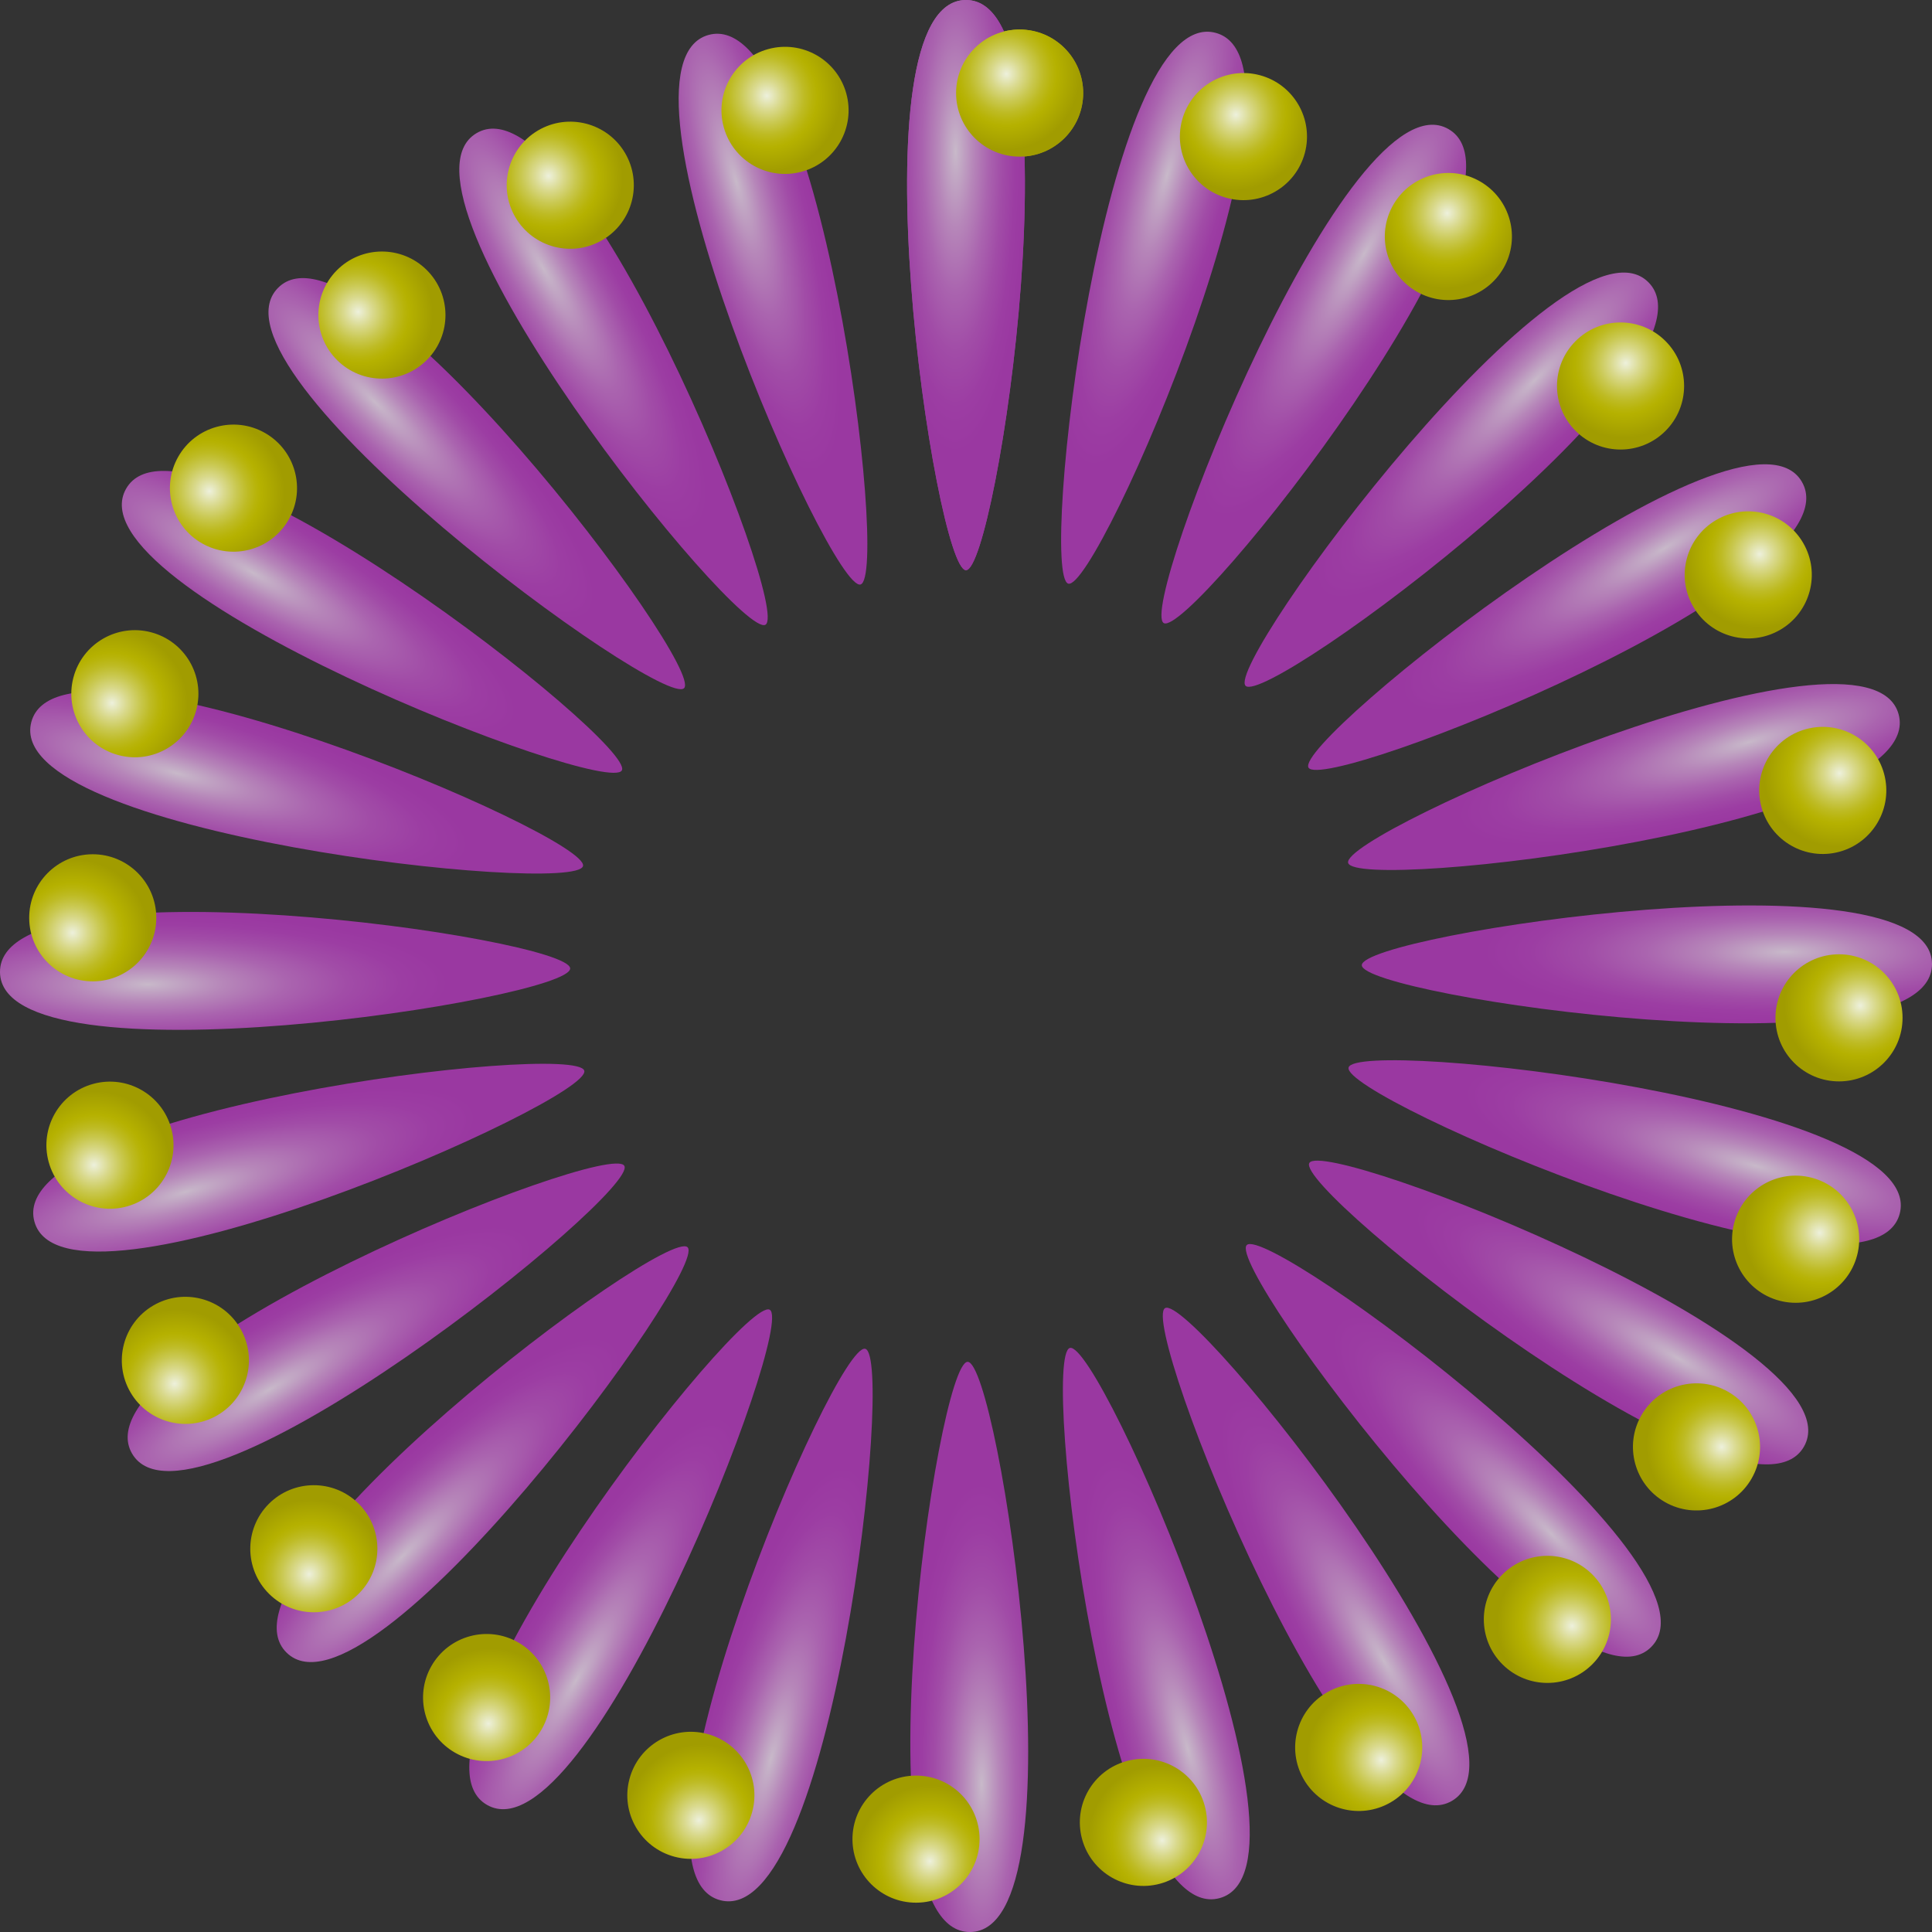 <svg id="Layer_1" data-name="Layer 1" xmlns="http://www.w3.org/2000/svg" xmlns:xlink="http://www.w3.org/1999/xlink" viewBox="0 0 87.924 87.924"><rect x="0" y="0" width="87.924" height="87.924" fill="#333333" stroke="none"/><defs><style>.cls-1{fill:url(#radial-gradient);}.cls-2{fill:url(#radial-gradient-2);}.cls-3{fill:url(#radial-gradient-5);}.cls-4{fill:url(#radial-gradient-6);}.cls-5{fill:url(#radial-gradient-7);}.cls-6{fill:url(#radial-gradient-8);}.cls-7{fill:url(#radial-gradient-9);}.cls-8{fill:url(#radial-gradient-10);}.cls-9{fill:url(#radial-gradient-11);}.cls-10{fill:url(#radial-gradient-12);}.cls-11{fill:url(#radial-gradient-13);}.cls-12{fill:url(#radial-gradient-14);}.cls-13{fill:url(#radial-gradient-15);}.cls-14{fill:url(#radial-gradient-16);}.cls-15{fill:url(#radial-gradient-17);}.cls-16{fill:url(#radial-gradient-18);}.cls-17{fill:url(#radial-gradient-19);}.cls-18{fill:url(#radial-gradient-20);}.cls-19{fill:url(#radial-gradient-21);}.cls-20{fill:url(#radial-gradient-22);}.cls-21{fill:url(#radial-gradient-23);}.cls-22{fill:url(#radial-gradient-24);}.cls-23{fill:url(#radial-gradient-25);}.cls-24{fill:url(#radial-gradient-26);}.cls-25{fill:url(#radial-gradient-27);}.cls-26{fill:url(#radial-gradient-28);}.cls-27{fill:url(#radial-gradient-29);}.cls-28{fill:url(#radial-gradient-30);}.cls-29{fill:url(#radial-gradient-31);}.cls-30{fill:url(#radial-gradient-32);}.cls-31{fill:url(#radial-gradient-33);}.cls-32{fill:url(#radial-gradient-34);}.cls-33{fill:url(#radial-gradient-35);}.cls-34{fill:url(#radial-gradient-36);}.cls-35{fill:url(#radial-gradient-37);}.cls-36{fill:url(#radial-gradient-38);}.cls-37{fill:url(#radial-gradient-39);}.cls-38{fill:url(#radial-gradient-40);}.cls-39{fill:url(#radial-gradient-41);}.cls-40{fill:url(#radial-gradient-42);}.cls-41{fill:url(#radial-gradient-43);}.cls-42{fill:url(#radial-gradient-44);}.cls-43{fill:url(#radial-gradient-45);}.cls-44{fill:url(#radial-gradient-46);}.cls-45{fill:url(#radial-gradient-47);}.cls-46{fill:url(#radial-gradient-48);}.cls-47{fill:url(#radial-gradient-49);}.cls-48{fill:url(#radial-gradient-50);}</style><radialGradient id="radial-gradient" cx="99.505" cy="62.881" r="3.225" gradientTransform="matrix(1, 0.002, -0.007, 4.261, 0.46, -205.197)" gradientUnits="userSpaceOnUse"><stop offset="0" stop-color="#c8b9c9"/><stop offset="0.036" stop-color="#c5b1c7"/><stop offset="0.254" stop-color="#b686b9"/><stop offset="0.464" stop-color="#aa64af"/><stop offset="0.664" stop-color="#a14ca7"/><stop offset="0.847" stop-color="#9c3da3"/><stop offset="1" stop-color="#9a38a1"/></radialGradient><radialGradient id="radial-gradient-2" cx="101.85" cy="59.375" r="3.352" gradientTransform="matrix(1, 0.002, -0.002, 1.03, -55.933, -57.992)" gradientUnits="userSpaceOnUse"><stop offset="0" stop-color="#edf0dc"/><stop offset="0.012" stop-color="#ecefd7"/><stop offset="0.2" stop-color="#d9d98c"/><stop offset="0.368" stop-color="#c9c850"/><stop offset="0.509" stop-color="#bebb24"/><stop offset="0.62" stop-color="#b8b40a"/><stop offset="0.685" stop-color="#b5b100"/><stop offset="1" stop-color="#a19c00"/></radialGradient><radialGradient id="radial-gradient-5" cx="78.47" cy="-2.448" r="3.225" gradientTransform="matrix(0.966, 0.26, -1.108, 4.114, 30.636, 53.671)" xlink:href="#radial-gradient"/><radialGradient id="radial-gradient-6" cx="80.814" cy="-5.954" r="3.352" gradientTransform="matrix(-0.002, 1, -1.03, -0.002, 107.532, -19.161)" xlink:href="#radial-gradient-2"/><radialGradient id="radial-gradient-7" cx="41.263" cy="-60.119" r="3.225" gradientTransform="matrix(0.866, 0.501, -2.134, 3.688, -45.901, 268.618)" xlink:href="#radial-gradient"/><radialGradient id="radial-gradient-8" cx="43.607" cy="-63.626" r="3.352" gradientTransform="matrix(-0.002, 1, -1.03, -0.002, 57.396, 22.491)" xlink:href="#radial-gradient-2"/><radialGradient id="radial-gradient-9" cx="-9.587" cy="-106.213" r="3.225" gradientTransform="matrix(0.707, 0.708, -3.015, 3.011, -187.555, 399.927)" xlink:href="#radial-gradient"/><radialGradient id="radial-gradient-10" cx="-7.243" cy="-109.72" r="3.352" gradientTransform="matrix(-0.002, 1, -1.03, -0.002, 17.668, 80.062)" xlink:href="#radial-gradient-2"/><radialGradient id="radial-gradient-11" cx="-70.624" cy="-137.597" r="3.225" gradientTransform="matrix(0.5, 0.866, -3.69, 2.129, -340.628, 435.092)" xlink:href="#radial-gradient"/><radialGradient id="radial-gradient-12" cx="-68.279" cy="-141.104" r="3.352" gradientTransform="matrix(-0.002, 1, -1.03, -0.002, -8.95, 149.64)" xlink:href="#radial-gradient-2"/><radialGradient id="radial-gradient-13" cx="-137.698" cy="-152.137" r="3.225" gradientTransform="matrix(0.259, 0.966, -4.115, 1.103, -454.746, 390.632)" xlink:href="#radial-gradient"/><radialGradient id="radial-gradient-14" cx="-135.354" cy="-155.644" r="3.352" gradientTransform="matrix(-0.002, 1, -1.03, -0.002, -20.651, 226.495)" xlink:href="#radial-gradient-2"/><radialGradient id="radial-gradient-15" cx="-206.251" cy="-148.846" r="3.225" gradientTransform="matrix(0, 1, -4.261, 0.002, -496.969, 305.91)" xlink:href="#radial-gradient"/><radialGradient id="radial-gradient-16" cx="-203.907" cy="-152.352" r="3.352" gradientTransform="matrix(-0.002, 1, -1.03, -0.002, -16.638, 305.404)" xlink:href="#radial-gradient-2"/><radialGradient id="radial-gradient-17" cx="-271.624" cy="-127.946" r="3.225" gradientTransform="matrix(-0.258, 0.966, -4.116, -1.1, -460.755, 230.748)" xlink:href="#radial-gradient"/><radialGradient id="radial-gradient-18" cx="-269.28" cy="-131.453" r="3.352" gradientTransform="matrix(-1, -0.002, 0.002, -1.03, -130.684, -22.407)" xlink:href="#radial-gradient-2"/><radialGradient id="radial-gradient-19" cx="-329.373" cy="-90.859" r="3.225" gradientTransform="matrix(-0.499, 0.867, -3.692, -2.126, -367.391, 210.261)" xlink:href="#radial-gradient"/><radialGradient id="radial-gradient-20" cx="-327.028" cy="-94.366" r="3.352" gradientTransform="matrix(-1, -0.002, 0.002, -1.03, -193.025, 25.029)" xlink:href="#radial-gradient-2"/><radialGradient id="radial-gradient-21" cx="-375.572" cy="-40.105" r="3.225" gradientTransform="matrix(-0.706, 0.708, -3.017, -3.008, -259.513, 271.104)" xlink:href="#radial-gradient"/><radialGradient id="radial-gradient-22" cx="-373.228" cy="-43.612" r="3.352" gradientTransform="matrix(-1, -0.002, 0.002, -1.03, -246.102, 85.074)" xlink:href="#radial-gradient-2"/><radialGradient id="radial-gradient-23" cx="-407.083" cy="20.866" r="3.225" gradientTransform="matrix(-0.865, 0.502, -2.137, -3.686, -188.506, 412.902)" xlink:href="#radial-gradient"/><radialGradient id="radial-gradient-24" cx="-404.739" cy="17.359" r="3.352" gradientTransform="matrix(-1, -0.002, 0.002, -1.03, -286.306, 153.646)" xlink:href="#radial-gradient-2"/><radialGradient id="radial-gradient-25" cx="-421.763" cy="87.909" r="3.225" gradientTransform="matrix(-0.965, 0.261, -1.111, -4.113, -199.245, 607.276)" xlink:href="#radial-gradient"/><radialGradient id="radial-gradient-26" cx="-419.419" cy="84.403" r="3.352" gradientTransform="matrix(-1, -0.002, 0.002, -1.03, -310.904, 226.085)" xlink:href="#radial-gradient-2"/><radialGradient id="radial-gradient-27" cx="-418.614" cy="156.469" r="3.225" gradientTransform="matrix(-1, 0.002, -0.01, -4.261, -316.335, 804.78)" xlink:href="#radial-gradient"/><radialGradient id="radial-gradient-28" cx="-416.27" cy="152.963" r="3.352" gradientTransform="matrix(-1, -0.002, 0.002, -1.03, -318.225, 297.466)" xlink:href="#radial-gradient-2"/><radialGradient id="radial-gradient-29" cx="-397.851" cy="221.885" r="3.225" gradientTransform="matrix(-0.967, -0.256, 1.091, -4.118, -535.672, 947.941)" xlink:href="#radial-gradient"/><radialGradient id="radial-gradient-30" cx="-395.507" cy="218.379" r="3.352" gradientTransform="matrix(0.002, -1, 1.03, 0.002, -137.612, -257.503)" xlink:href="#radial-gradient-2"/><radialGradient id="radial-gradient-31" cx="-360.884" cy="279.711" r="3.225" gradientTransform="matrix(-0.868, -0.497, 2.119, -3.696, -823.69, 986.943)" xlink:href="#radial-gradient"/><radialGradient id="radial-gradient-32" cx="-358.54" cy="276.205" r="3.352" gradientTransform="matrix(0.002, -1, 1.03, 0.002, -206.58, -225.147)" xlink:href="#radial-gradient-2"/><radialGradient id="radial-gradient-33" cx="-310.227" cy="326.017" r="3.225" gradientTransform="matrix(-0.71, -0.705, 3.002, -3.023, -1124.629, 893.724)" xlink:href="#radial-gradient"/><radialGradient id="radial-gradient-34" cx="-307.882" cy="322.51" r="3.352" gradientTransform="matrix(0.002, -1, 1.03, 0.002, -262.224, -181.341)" xlink:href="#radial-gradient-2"/><radialGradient id="radial-gradient-35" cx="-249.321" cy="357.654" r="3.225" gradientTransform="matrix(-0.503, -0.864, 3.682, -2.144, -1373.996, 670.675)" xlink:href="#radial-gradient"/><radialGradient id="radial-gradient-36" cx="-246.977" cy="354.148" r="3.352" gradientTransform="matrix(0.002, -1, 1.03, 0.002, -300.76, -129.065)" xlink:href="#radial-gradient-2"/><radialGradient id="radial-gradient-37" cx="-182.308" cy="372.474" r="3.225" gradientTransform="matrix(-0.263, -0.965, 4.111, -1.12, -1514.716, 351.53)" xlink:href="#radial-gradient"/><radialGradient id="radial-gradient-38" cx="-179.964" cy="368.967" r="3.352" gradientTransform="matrix(0.002, -1, 1.03, 0.002, -319.57, -71.871)" xlink:href="#radial-gradient-2"/><radialGradient id="radial-gradient-39" cx="-113.742" cy="369.468" r="3.225" gradientTransform="matrix(-0.005, -1, 4.26, -0.019, -1511.74, -5.889)" xlink:href="#radial-gradient"/><radialGradient id="radial-gradient-40" cx="-111.398" cy="365.961" r="3.352" gradientTransform="matrix(0.002, -1, 1.03, 0.002, -317.376, -13.647)" xlink:href="#radial-gradient-2"/><radialGradient id="radial-gradient-41" cx="-48.283" cy="348.84" r="3.225" gradientTransform="matrix(0.254, -0.967, 4.121, 1.083, -1361.231, -333.257)" xlink:href="#radial-gradient"/><radialGradient id="radial-gradient-42" cx="-45.939" cy="345.334" r="3.352" gradientTransform="matrix(1, 0.002, -0.002, 1.03, 108.134, -268.892)" xlink:href="#radial-gradient-2"/><radialGradient id="radial-gradient-43" cx="9.62" cy="311.994" r="3.225" gradientTransform="matrix(0.495, -0.869, 3.701, 2.111, -1091.91, -568.16)" xlink:href="#radial-gradient"/><radialGradient id="radial-gradient-44" cx="11.964" cy="308.487" r="3.352" gradientTransform="matrix(1, 0.002, -0.002, 1.03, 54.655, -240.397)" xlink:href="#radial-gradient-2"/><radialGradient id="radial-gradient-45" cx="56.031" cy="261.433" r="3.225" gradientTransform="matrix(0.703, -0.711, 3.029, 2.996, -758.161, -669.071)" xlink:href="#radial-gradient"/><radialGradient id="radial-gradient-46" cx="58.375" cy="257.926" r="3.352" gradientTransform="matrix(1, 0.002, -0.002, 1.03, 14.909, -196.278)" xlink:href="#radial-gradient-2"/><radialGradient id="radial-gradient-47" cx="87.795" cy="200.594" r="3.225" gradientTransform="matrix(0.863, -0.505, 2.152, 3.677, -426.69, -625.002)" xlink:href="#radial-gradient"/><radialGradient id="radial-gradient-48" cx="90.139" cy="197.087" r="3.352" gradientTransform="matrix(1, 0.002, -0.002, 1.03, -8.402, -139.535)" xlink:href="#radial-gradient-2"/><radialGradient id="radial-gradient-49" cx="102.754" cy="133.612" r="3.225" gradientTransform="matrix(0.964, -0.265, 1.128, 4.108, -160.228, -457.354)" xlink:href="#radial-gradient"/><radialGradient id="radial-gradient-50" cx="105.098" cy="130.105" r="3.352" gradientTransform="matrix(1, 0.002, -0.002, 1.03, -13.694, -74.023)" xlink:href="#radial-gradient-2"/></defs><title>R-ICO-013616</title><g id="R-ICO-013616"><path class="cls-1" d="M100,81.987c1.4,0,5.26-25.949,0-25.949S98.6,81.987,100,81.987Z" transform="translate(-56.038 -56.038)"/><circle class="cls-2" cx="46.403" cy="4.236" r="2.892"/><path class="cls-1" d="M100,81.987c1.4,0,5.26-25.949,0-25.949S98.6,81.987,100,81.987Z" transform="translate(-56.038 -56.038)"/><circle class="cls-2" cx="46.403" cy="4.236" r="2.892"/><path class="cls-3" d="M104.656,82.6c1.355.363,11.789-23.707,6.707-25.067S103.3,82.236,104.656,82.6Z" transform="translate(-56.038 -56.038)"/><circle class="cls-4" cx="112.627" cy="62.255" r="2.892" transform="translate(-32.663 98.924) rotate(-75.02)"/><path class="cls-5" d="M109,84.394c1.215.7,17.516-19.855,12.959-22.481S107.78,83.693,109,84.394Z" transform="translate(-56.038 -56.038)"/><circle class="cls-6" cx="121.954" cy="66.801" r="2.892" transform="translate(-52.863 83.061) rotate(-60.04)"/><path class="cls-7" d="M112.724,87.249c.993.991,22.053-14.652,18.33-18.368S111.731,86.259,112.724,87.249Z" transform="translate(-56.038 -56.038)"/><circle class="cls-8" cx="129.789" cy="73.605" r="2.892" transform="translate(-70.029 57.445) rotate(-45.06)"/><path class="cls-9" d="M115.587,90.972c.7,1.214,25.091-8.454,22.454-13.006S114.884,89.758,115.587,90.972Z" transform="translate(-56.038 -56.038)"/><circle class="cls-10" cx="135.6" cy="82.202" r="2.892" transform="translate(-78.977 22.995) rotate(-30.08)"/><path class="cls-11" d="M117.391,95.308c.365,1.354,26.423-1.681,25.053-6.76S117.026,93.954,117.391,95.308Z" transform="translate(-56.038 -56.038)"/><circle class="cls-12" cx="138.991" cy="92.009" r="2.892" transform="translate(-75.207 -16.655) rotate(-15.099)"/><path class="cls-13" d="M118.013,99.963c0,1.4,25.96,5.206,25.949-.054S118.01,98.56,118.013,99.963Z" transform="translate(-56.038 -56.038)"/><circle class="cls-14" cx="139.731" cy="102.359" r="2.892" transform="translate(-56.251 -55.747) rotate(-0.119)"/><path class="cls-15" d="M117.411,104.62c-.36,1.356,23.732,11.739,25.081,6.655S117.77,103.264,117.411,104.62Z" transform="translate(-56.038 -56.038)"/><circle class="cls-16" cx="137.771" cy="112.549" r="2.892" transform="matrix(0.256, -0.967, 0.967, 0.256, -62.386, 160.808)"/><path class="cls-17" d="M115.625,108.964c-.7,1.217,19.891,17.474,22.508,12.912S116.323,107.747,115.625,108.964Z" transform="translate(-56.038 -56.038)"/><circle class="cls-18" cx="133.244" cy="121.886" r="2.892" transform="translate(-94.82 120.775) rotate(-60.159)"/><path class="cls-19" d="M112.777,112.7c-.989.995,14.7,22.022,18.406,18.291S113.766,111.7,112.777,112.7Z" transform="translate(-56.038 -56.038)"/><circle class="cls-20" cx="126.457" cy="129.735" r="2.892" transform="translate(-110.742 71.945) rotate(-45.179)"/><path class="cls-21" d="M109.06,115.569c-1.212.706,8.506,25.073,13.052,22.427S110.273,114.863,109.06,115.569Z" transform="translate(-56.038 -56.038)"/><circle class="cls-22" cx="117.872" cy="135.563" r="2.892" transform="translate(-108.23 21.65) rotate(-30.199)"/><path class="cls-23" d="M104.728,117.382c-1.353.368,1.736,26.42,6.812,25.039S106.082,117.014,104.728,117.382Z" transform="translate(-56.038 -56.038)"/><circle class="cls-24" cx="108.072" cy="138.974" r="2.892" transform="translate(-88.729 -22.795) rotate(-15.219)"/><path class="cls-25" d="M100.075,118.014c-1.4.006-5.152,25.971.108,25.949S101.477,118.008,100.075,118.014Z" transform="translate(-56.038 -56.038)"/><circle class="cls-26" cx="97.724" cy="139.737" r="2.892" transform="translate(-56.619 -55.63) rotate(-0.239)"/><path class="cls-27" d="M95.416,117.421c-1.356-.357-11.69,23.756-6.6,25.095S96.772,117.778,95.416,117.421Z" transform="translate(-56.038 -56.038)"/><circle class="cls-28" cx="87.53" cy="137.798" r="2.892" transform="matrix(0.254, -0.967, 0.967, 0.254, -124.043, 131.345)"/><path class="cls-29" d="M91.069,115.644c-1.218-.7-17.433,19.927-12.865,22.535S92.287,116.339,91.069,115.644Z" transform="translate(-56.038 -56.038)"/><circle class="cls-30" cx="78.183" cy="133.29" r="2.892" transform="translate(-132.372 79.067) rotate(-60.278)"/><path class="cls-31" d="M87.329,112.8c-1-.987-21.991,14.744-18.253,18.444S88.326,113.79,87.329,112.8Z" transform="translate(-56.038 -56.038)"/><circle class="cls-32" cx="70.32" cy="126.52" r="2.892" transform="translate(-125.11 31.467) rotate(-45.298)"/><path class="cls-33" d="M84.45,109.093c-.708-1.211-25.055,8.558-22.4,13.1S85.158,110.3,84.45,109.093Z" transform="translate(-56.038 -56.038)"/><circle class="cls-34" cx="64.474" cy="117.947" r="2.892" transform="translate(-106.76 -7.361) rotate(-30.318)"/><path class="cls-35" d="M82.628,104.765c-.371-1.353-26.416,1.791-25.025,6.864S83,106.118,82.628,104.765Z" transform="translate(-56.038 -56.038)"/><circle class="cls-36" cx="61.042" cy="108.154" r="2.892" transform="translate(-82.472 -36.039) rotate(-15.338)"/><path class="cls-37" d="M81.986,100.113c-.009-1.4-25.981-5.1-25.948.162S82,101.515,81.986,100.113Z" transform="translate(-56.038 -56.038)"/><circle class="cls-38" cx="60.259" cy="97.807" r="2.892" transform="translate(-56.648 -55.66) rotate(-0.358)"/><path class="cls-39" d="M82.57,95.453c.354-1.357-23.781-11.64-25.108-6.551S82.215,96.81,82.57,95.453Z" transform="translate(-56.038 -56.038)"/><circle class="cls-40" cx="62.176" cy="87.609" r="2.892" transform="translate(-94.33 69.617) rotate(-75.378)"/><path class="cls-41" d="M84.337,91.1c.693-1.22-19.964-17.392-22.562-12.818S83.644,92.321,84.337,91.1Z" transform="translate(-56.038 -56.038)"/><circle class="cls-42" cx="66.664" cy="78.253" r="2.892" transform="translate(-90.344 41.523) rotate(-60.398)"/><path class="cls-43" d="M87.17,87.356c.985-1-14.79-21.961-18.482-18.214S86.185,88.355,87.17,87.356Z" transform="translate(-56.038 -56.038)"/><circle class="cls-44" cx="73.419" cy="70.376" r="2.892" transform="translate(-84.279 17.23) rotate(-45.417)"/><path class="cls-45" d="M90.874,84.469c1.209-.711-8.611-25.037-13.146-22.373S89.665,85.18,90.874,84.469Z" transform="translate(-56.038 -56.038)"/><circle class="cls-46" cx="81.979" cy="64.512" r="2.892" transform="matrix(0.862, -0.507, 0.507, 0.862, -77.421, -5.617)"/><path class="cls-47" d="M95.2,82.638c1.352-.374-1.846-26.412-6.916-25.01S93.847,83.012,95.2,82.638Z" transform="translate(-56.038 -56.038)"/><circle class="cls-48" cx="91.765" cy="61.06" r="2.892" transform="translate(-68.993 -29.372) rotate(-15.457)"/></g></svg>